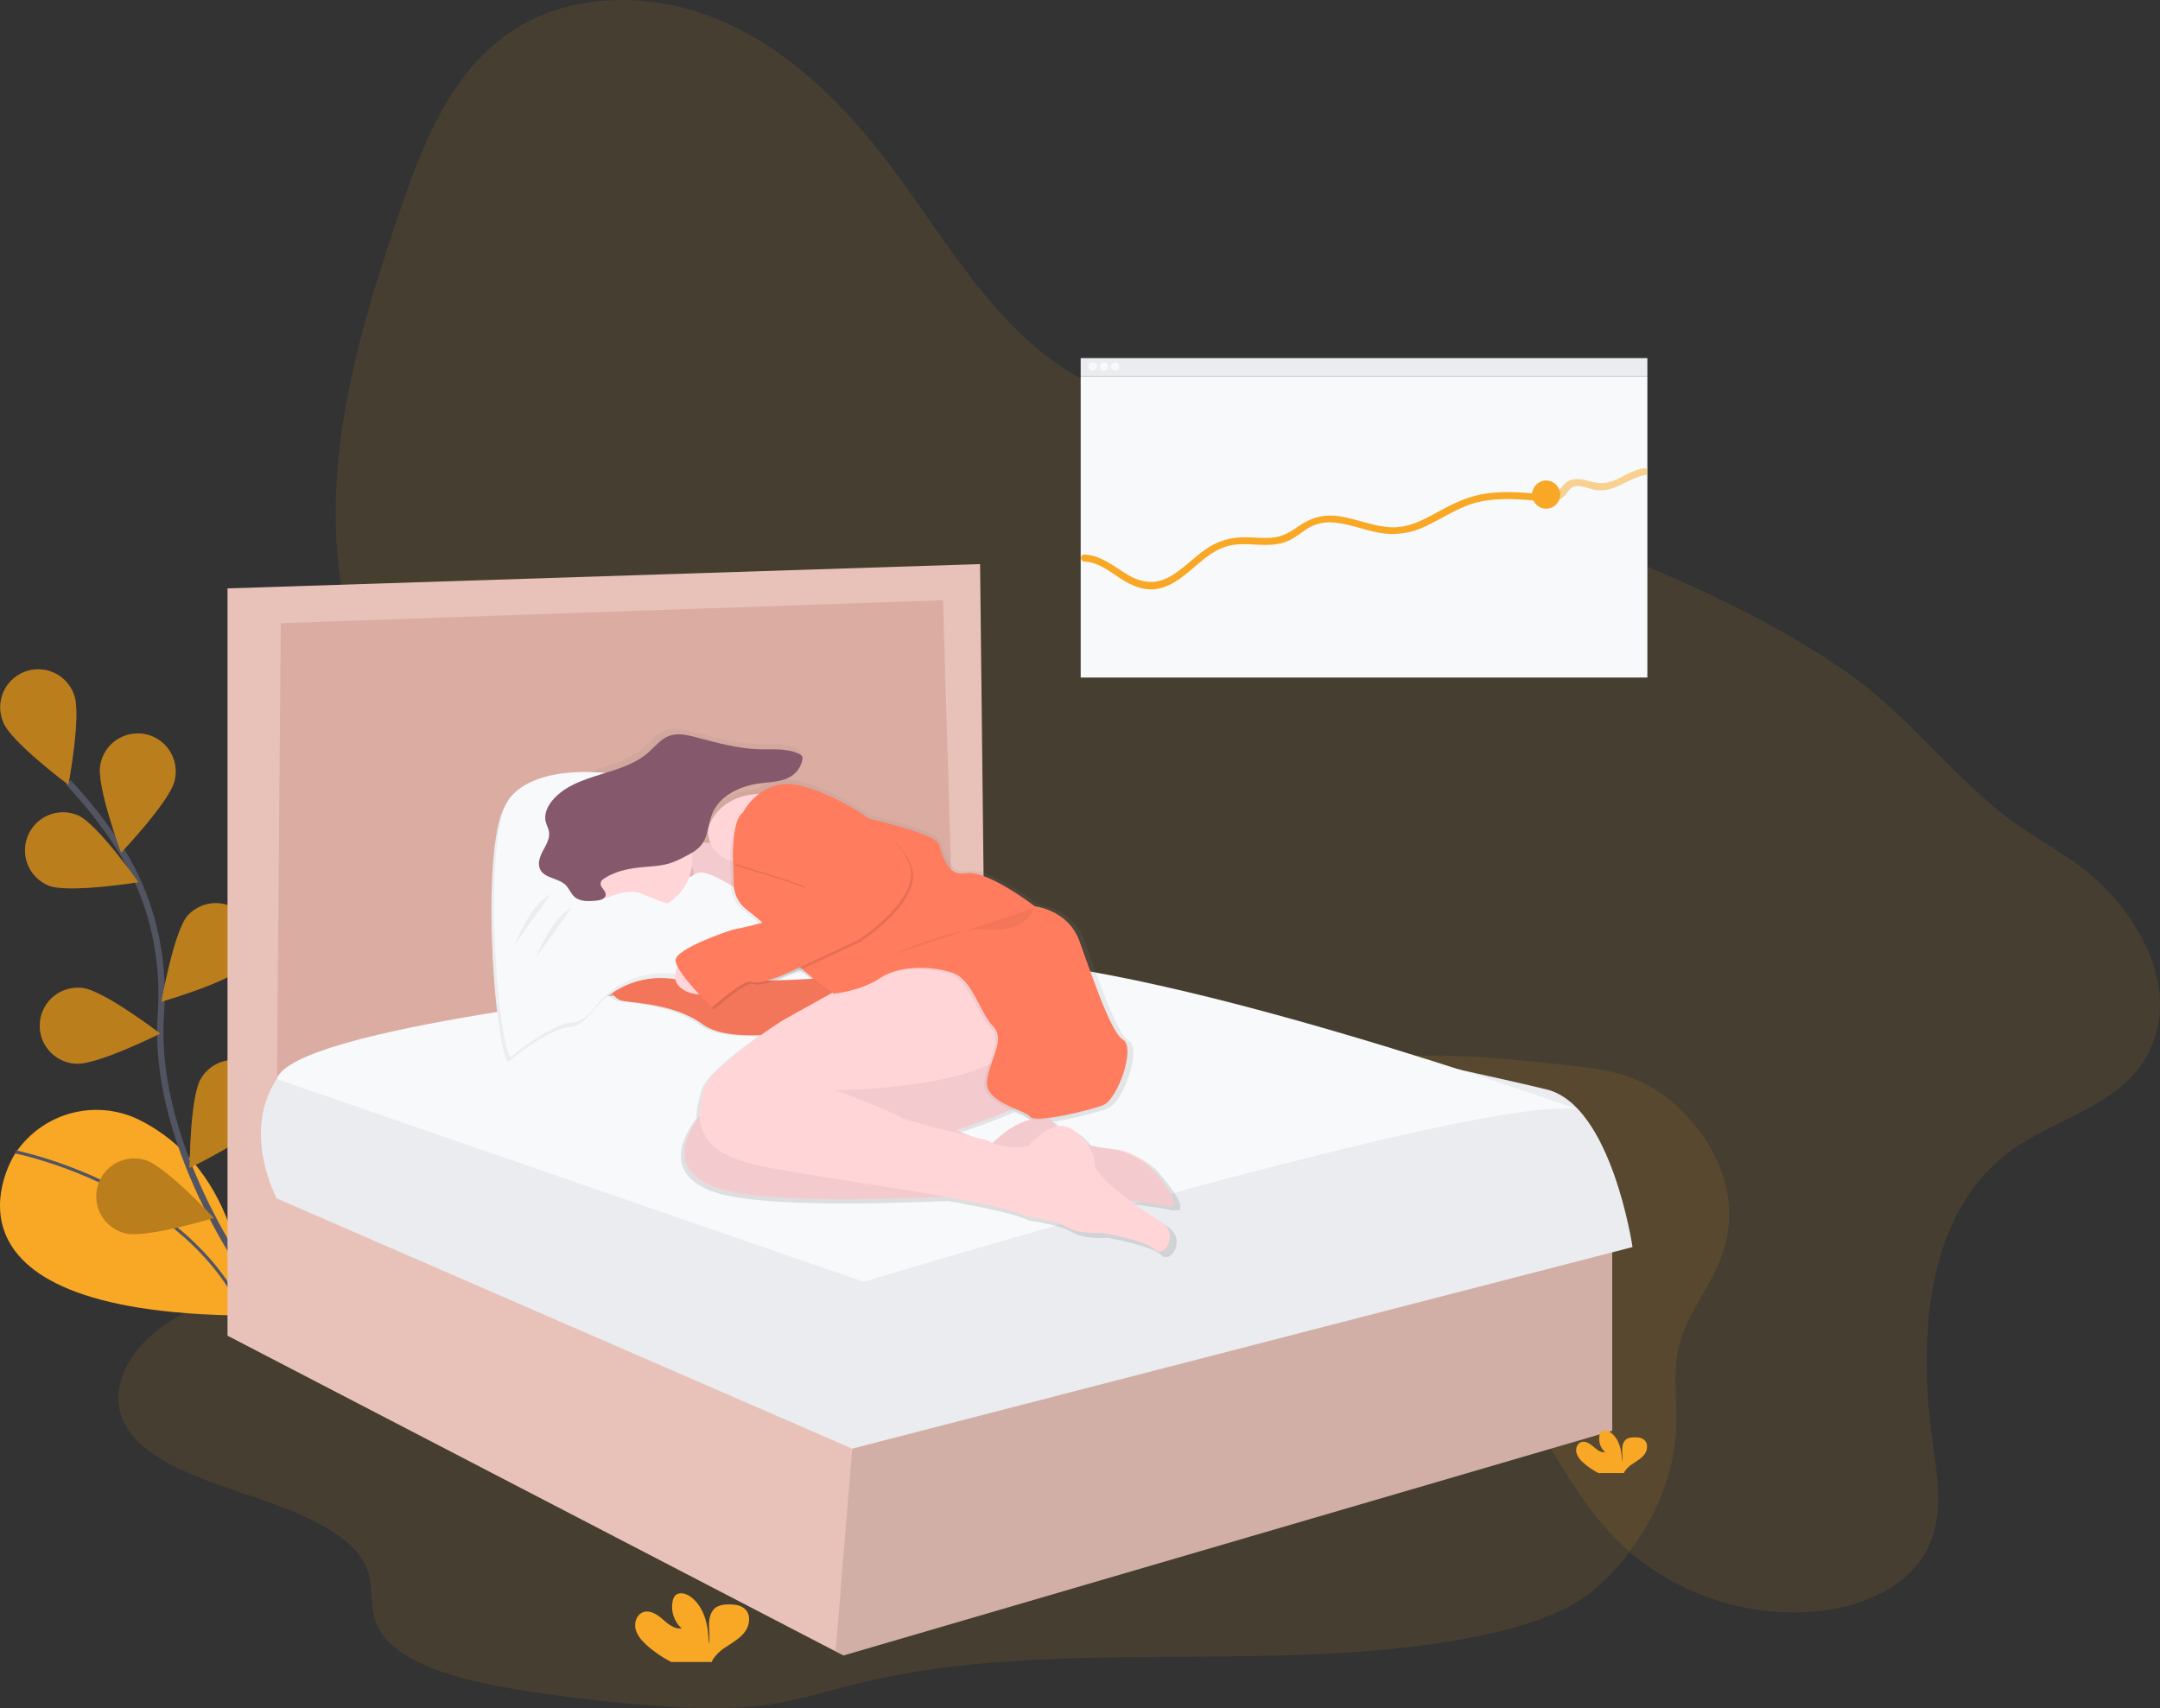 <svg width="684" height="541" viewBox="0 0 684 541" fill="none" xmlns="http://www.w3.org/2000/svg">
<rect x="0" y="0" width="684" height="541" fill="#333333" stroke="none"/>
<g clip-path="url(#clip0)">
<path opacity="0.1" d="M636.434 364.677C609.7 384.555 607.397 423.598 611.991 456.62C613.53 467.672 615.465 479.45 610.8 489.583C605.094 501.976 590.938 508.321 577.409 510.05C552.753 513.197 526.821 503.802 509.896 485.582C495.268 469.835 487.504 448.591 472.436 433.265C447.203 407.618 407.304 403.856 371.506 407.074C346.176 409.347 318 413.601 297.549 398.469C283.16 387.818 276.198 369.526 274.516 351.695C273.714 343.083 273.869 334.051 269.987 326.339C267.665 321.755 264.041 317.961 260.198 314.548C225.106 283.398 170.96 280.232 137.633 247.21C115.125 224.904 105.808 191.837 106.319 160.143C106.83 128.448 116.147 97.596 126.376 67.552C133.628 46.224 142.356 23.717 160.757 10.742C180.173 -2.978 207.113 -2.739 228.93 6.818C250.746 16.375 268.098 33.974 282.39 53.035C300.253 76.863 315.289 104.575 341.169 119.293C358.825 129.348 379.444 132.074 399.236 136.471C432.316 143.807 464.064 156.122 495.527 168.715C525.65 180.765 555.897 193.242 582.773 211.449C601.794 224.315 615.07 241.881 632.403 256.359C643.699 265.793 657.325 271.251 667.495 282.116C680.021 295.499 689.435 315.416 680.435 333.267C671.895 350.225 650.616 354.123 636.434 364.677Z" fill="#F9A826"/>
<path d="M521.671 113.407H342.217V119.202H521.671V113.407Z" fill="#EBECF0"/>
<path d="M521.671 119.202H342.217V214.57H521.671V119.202Z" fill="#F8F9FA"/>
<path opacity="0.5" d="M520.468 148.261C517.699 148.76 515.292 150.139 512.833 151.389C509.599 153.033 507.056 153.448 503.504 152.431C501.291 151.784 498.794 151.227 496.639 152.373C493.922 153.817 493.612 157.676 489.645 156.458C488.274 156.038 487.705 158.187 489.057 158.608C490.21 158.987 491.449 159.017 492.618 158.693C493.788 158.369 494.836 157.707 495.63 156.789C496.833 155.371 497.338 153.985 499.512 153.933C501.201 153.894 502.792 154.581 504.403 154.995C510.802 156.562 515.13 151.479 521.057 150.411C522.467 150.152 521.865 148.009 520.468 148.261Z" fill="#F9A826"/>
<path d="M489.516 156.666C483.396 156.018 477.223 155.429 471.077 156.225C465.513 156.95 460.725 159.152 455.84 161.839C450.956 164.526 446.194 167.207 440.559 166.98C434.923 166.753 429.812 164.39 424.384 163.529C419.163 162.726 415.054 163.892 410.797 166.935C408.293 168.722 405.861 170.017 402.736 170.276C399.98 170.502 397.211 170.185 394.448 170.153C389.773 170.008 385.184 171.438 381.418 174.212C377.827 176.802 374.728 180.04 370.943 182.338C366.097 185.284 361.51 184.715 356.793 181.82C352.53 179.23 348.615 175.844 343.388 175.617C341.958 175.553 341.958 177.787 343.388 177.845C348.331 178.058 352.129 181.659 356.185 184.061C359.789 186.191 363.794 187.369 367.928 186.152C376.268 183.692 380.919 174.614 389.524 172.749C395.153 171.532 401.054 173.584 406.624 171.791C409.07 171.007 411.011 169.44 413.094 168.01C415.322 166.371 418.003 165.466 420.767 165.42C426.267 165.42 431.475 167.796 436.832 168.741C441.741 169.615 446.8 168.912 451.286 166.734C456.986 164.112 462.071 160.356 468.288 158.964C475.256 157.384 482.522 158.161 489.555 158.886C490.959 159.042 490.946 156.815 489.516 156.666Z" fill="#F9A826"/>
<path d="M489.613 161.088C492.071 161.088 494.064 159.093 494.064 156.633C494.064 154.173 492.071 152.178 489.613 152.178C487.155 152.178 485.162 154.173 485.162 156.633C485.162 159.093 487.155 161.088 489.613 161.088Z" fill="#F9A826"/>
<path d="M346.027 117.415C346.764 117.415 347.36 116.818 347.36 116.081C347.36 115.345 346.764 114.747 346.027 114.747C345.291 114.747 344.695 115.345 344.695 116.081C344.695 116.818 345.291 117.415 346.027 117.415Z" fill="#F8F9FA"/>
<path d="M349.586 117.415C350.322 117.415 350.919 116.818 350.919 116.081C350.919 115.345 350.322 114.747 349.586 114.747C348.85 114.747 348.253 115.345 348.253 116.081C348.253 116.818 348.85 117.415 349.586 117.415Z" fill="#F8F9FA"/>
<path d="M353.151 117.415C353.887 117.415 354.484 116.818 354.484 116.081C354.484 115.345 353.887 114.747 353.151 114.747C352.415 114.747 351.818 115.345 351.818 116.081C351.818 116.818 352.415 117.415 353.151 117.415Z" fill="#F8F9FA"/>
<path d="M4.607 365.622C4.607 365.622 -27.465 415.763 77.671 416.625C77.671 416.625 79.217 372.997 44.849 355.023C38.166 351.512 30.429 350.576 23.103 352.393C15.777 354.209 9.371 358.651 5.098 364.878L4.607 365.622Z" fill="#F9A826"/>
<path d="M4.846 364.78C4.846 364.78 58.695 375.399 77.671 416.625" stroke="#535461" stroke-miterlimit="10"/>
<path d="M82.368 409.878C82.368 409.878 47.793 365.162 50.95 321.082C52.244 302.583 47.903 284.104 37.874 268.499C33.103 261.111 27.665 254.175 21.629 247.78" stroke="#535461" stroke-width="2" stroke-miterlimit="10"/>
<path d="M23.44 219.996C25.854 226.186 21.655 248.518 21.655 248.518C21.655 248.518 3.455 234.927 1.042 228.737C0.405 227.253 0.074 225.657 0.067 224.042C0.06 222.427 0.378 220.828 1.001 219.338C1.625 217.849 2.541 216.501 3.697 215.373C4.852 214.246 6.221 213.363 7.725 212.776C9.228 212.189 10.834 211.911 12.446 211.959C14.059 212.006 15.646 212.377 17.112 213.051C18.579 213.725 19.895 214.687 20.982 215.88C22.069 217.073 22.905 218.473 23.44 219.996Z" fill="#F9A826"/>
<path d="M55.337 247.048C54.004 253.562 38.347 270.021 38.347 270.021C38.347 270.021 30.441 248.719 31.773 242.179C32.057 240.598 32.653 239.09 33.528 237.743C34.402 236.397 35.537 235.239 36.865 234.338C38.194 233.437 39.689 232.811 41.263 232.498C42.837 232.184 44.458 232.189 46.029 232.512C47.602 232.834 49.093 233.469 50.416 234.377C51.74 235.286 52.868 236.45 53.735 237.802C54.601 239.153 55.189 240.665 55.463 242.247C55.737 243.83 55.692 245.451 55.33 247.016L55.337 247.048Z" fill="#F9A826"/>
<path d="M77.386 305.969C72.948 310.916 51.138 317.216 51.138 317.216C51.138 317.216 55.059 294.833 59.49 289.886C61.635 287.56 64.607 286.173 67.766 286.025C70.924 285.876 74.014 286.978 76.366 289.093C78.719 291.207 80.144 294.163 80.335 297.322C80.526 300.48 79.467 303.587 77.386 305.969Z" fill="#F9A826"/>
<path d="M84.037 354.317C80.498 359.944 60.06 369.857 60.06 369.857C60.06 369.857 60.144 347.136 63.683 341.51C64.507 340.137 65.597 338.943 66.888 337.997C68.18 337.052 69.647 336.373 71.203 336.002C72.76 335.631 74.375 335.574 75.954 335.836C77.533 336.097 79.043 336.671 80.398 337.524C81.752 338.377 82.923 339.492 83.841 340.803C84.759 342.115 85.407 343.597 85.746 345.162C86.085 346.727 86.108 348.344 85.815 349.918C85.521 351.493 84.917 352.992 84.037 354.33V354.317Z" fill="#F9A826"/>
<path d="M15.275 280.407C21.396 282.996 43.814 279.383 43.814 279.383C43.814 279.383 30.758 260.788 24.637 258.198C23.18 257.583 21.616 257.261 20.035 257.25C18.453 257.24 16.885 257.542 15.42 258.138C13.955 258.734 12.622 259.613 11.496 260.725C10.371 261.837 9.475 263.159 8.86 264.618C8.246 266.076 7.924 267.641 7.914 269.224C7.903 270.806 8.205 272.375 8.8 273.842C9.396 275.308 10.274 276.642 11.386 277.769C12.496 278.895 13.818 279.791 15.275 280.407Z" fill="#F9A826"/>
<path d="M23.79 336.848C30.402 337.495 50.711 327.323 50.711 327.323C50.711 327.323 32.679 313.519 26.067 312.884C24.473 312.69 22.855 312.817 21.311 313.258C19.767 313.7 18.326 314.446 17.075 315.453C15.823 316.461 14.786 317.709 14.024 319.124C13.262 320.539 12.791 322.093 12.639 323.693C12.487 325.293 12.657 326.907 13.138 328.441C13.62 329.974 14.403 331.396 15.442 332.621C16.482 333.847 17.756 334.852 19.189 335.577C20.623 336.301 22.187 336.731 23.79 336.841V336.848Z" fill="#F9A826"/>
<path d="M39.57 390.563C45.981 392.305 67.713 385.727 67.713 385.727C67.713 385.727 52.27 369.067 45.858 367.331C44.324 366.884 42.715 366.747 41.127 366.929C39.538 367.111 38.002 367.607 36.608 368.39C35.214 369.173 33.989 370.227 33.007 371.489C32.024 372.751 31.302 374.196 30.884 375.74C30.466 377.284 30.36 378.897 30.572 380.482C30.784 382.068 31.309 383.596 32.118 384.976C32.927 386.356 34.002 387.561 35.282 388.521C36.561 389.48 38.019 390.174 39.57 390.563Z" fill="#F9A826"/>
<path opacity="0.25" d="M23.44 219.996C25.854 226.186 21.655 248.518 21.655 248.518C21.655 248.518 3.455 234.927 1.042 228.737C0.405 227.253 0.074 225.657 0.067 224.042C0.06 222.427 0.378 220.828 1.001 219.338C1.625 217.849 2.541 216.501 3.697 215.373C4.852 214.246 6.221 213.363 7.725 212.776C9.228 212.189 10.834 211.911 12.446 211.959C14.059 212.006 15.646 212.377 17.112 213.051C18.579 213.725 19.895 214.687 20.982 215.88C22.069 217.073 22.905 218.473 23.44 219.996Z" fill="black"/>
<path opacity="0.25" d="M55.337 247.048C54.004 253.562 38.347 270.021 38.347 270.021C38.347 270.021 30.441 248.719 31.773 242.179C32.057 240.598 32.653 239.09 33.528 237.743C34.402 236.397 35.537 235.239 36.865 234.338C38.194 233.437 39.689 232.811 41.263 232.498C42.837 232.184 44.458 232.189 46.029 232.512C47.602 232.834 49.093 233.469 50.416 234.377C51.74 235.286 52.868 236.45 53.735 237.802C54.601 239.153 55.189 240.665 55.463 242.247C55.737 243.83 55.692 245.451 55.33 247.016L55.337 247.048Z" fill="black"/>
<path opacity="0.25" d="M77.386 305.969C72.948 310.916 51.138 317.216 51.138 317.216C51.138 317.216 55.059 294.833 59.49 289.886C61.635 287.56 64.607 286.173 67.766 286.025C70.924 285.876 74.014 286.978 76.366 289.093C78.719 291.207 80.144 294.163 80.335 297.322C80.526 300.48 79.467 303.587 77.386 305.969Z" fill="black"/>
<path opacity="0.25" d="M84.037 354.317C80.498 359.944 60.06 369.857 60.06 369.857C60.06 369.857 60.144 347.136 63.683 341.51C64.507 340.137 65.597 338.943 66.888 337.997C68.18 337.052 69.647 336.373 71.203 336.002C72.76 335.631 74.375 335.574 75.954 335.836C77.533 336.097 79.043 336.671 80.398 337.524C81.752 338.377 82.923 339.492 83.841 340.803C84.759 342.115 85.407 343.597 85.746 345.162C86.085 346.727 86.108 348.344 85.815 349.918C85.521 351.493 84.917 352.992 84.037 354.33V354.317Z" fill="black"/>
<path opacity="0.25" d="M15.275 280.407C21.396 282.996 43.814 279.383 43.814 279.383C43.814 279.383 30.758 260.788 24.637 258.198C23.18 257.583 21.616 257.261 20.035 257.25C18.453 257.24 16.885 257.542 15.42 258.138C13.955 258.734 12.622 259.613 11.496 260.725C10.371 261.837 9.475 263.159 8.86 264.618C8.246 266.076 7.924 267.641 7.914 269.224C7.903 270.806 8.205 272.375 8.8 273.842C9.396 275.308 10.274 276.642 11.386 277.769C12.496 278.895 13.818 279.791 15.275 280.407Z" fill="black"/>
<path opacity="0.25" d="M23.79 336.848C30.402 337.495 50.711 327.323 50.711 327.323C50.711 327.323 32.679 313.519 26.067 312.884C24.473 312.69 22.855 312.817 21.311 313.258C19.767 313.7 18.326 314.446 17.075 315.453C15.823 316.461 14.786 317.709 14.024 319.124C13.262 320.539 12.791 322.093 12.639 323.693C12.487 325.293 12.657 326.907 13.138 328.441C13.62 329.974 14.403 331.396 15.442 332.621C16.482 333.847 17.756 334.852 19.189 335.577C20.623 336.301 22.187 336.731 23.79 336.841V336.848Z" fill="black"/>
<path opacity="0.25" d="M39.57 390.563C45.981 392.305 67.713 385.727 67.713 385.727C67.713 385.727 52.27 369.067 45.858 367.331C44.324 366.884 42.715 366.747 41.127 366.929C39.538 367.111 38.002 367.607 36.608 368.39C35.214 369.173 33.989 370.227 33.007 371.489C32.024 372.751 31.302 374.196 30.884 375.74C30.466 377.284 30.36 378.897 30.572 380.482C30.784 382.068 31.309 383.596 32.118 384.976C32.927 386.356 34.002 387.561 35.282 388.521C36.561 389.48 38.019 390.174 39.57 390.563Z" fill="black"/>
<path opacity="0.1" d="M299.878 324.028C287.585 323.756 274.38 324.371 264.611 329.207C246.495 338.156 248.934 356.305 237.12 368.898C227.144 379.53 208.077 385.053 189.586 388.575C159.463 394.319 127.87 396.468 97.954 402.639C80.317 406.278 62.809 411.568 50.724 420.619C38.638 429.671 33.216 443.171 41.388 453.881C48.944 463.781 65.591 469.077 80.75 474.205C95.909 479.333 111.967 486.061 116.186 496.751C118.534 502.701 116.787 509.118 119.531 514.99C124.939 526.58 145.197 532.052 163.396 535.011C177.934 537.374 192.711 539.116 207.605 540.191C219.503 541.065 231.673 541.524 243.351 539.822C253.463 538.345 262.825 535.289 272.523 532.939C334.142 517.924 405.013 530.912 467.861 518.196C479.3 515.897 490.551 512.66 499.221 507.363C505.691 503.426 510.478 498.506 514.509 493.403C524.77 480.454 530.393 465.931 530.826 451.369C531.085 442.64 529.532 433.822 531.919 425.223C534.423 416.275 541.107 408.045 544.665 399.246C551.135 383.253 546.606 365.577 532.521 351.74C527.494 346.64 521.33 342.806 514.535 340.551C508.841 338.726 502.475 338.026 496.206 337.314C478.737 335.417 461.042 333.513 443.418 334.582C430.88 335.346 418.606 337.605 406.029 338.013C388.379 338.59 374.553 334.517 358.553 330.69C340.146 326.326 319.436 324.455 299.878 324.028Z" fill="#F9A826"/>
<path d="M77.729 191.662V364.845L307.978 320.084L303.579 187.259L77.729 191.662Z" fill="#DBACA2"/>
<path d="M510.543 395.853V453.091L267.095 524.276L264.611 522.987L72.048 423.002V186.34L310.359 178.635L311.828 309.99L302.291 312.93L298.623 190.069L88.909 197.347L87.447 375.302L270.026 455.292L270.168 455.26L510.543 395.853Z" fill="#E8C2B8"/>
<path opacity="0.1" d="M510.543 395.853V453.091L267.095 524.276L264.611 522.987L270.168 455.26L510.543 395.853Z" fill="black"/>
<path d="M217.051 312.742C217.051 312.742 99.183 324.513 87.738 341.562C76.293 358.61 87.641 379.524 87.641 379.524L269.858 458.776L516.968 394.934C516.968 394.934 510.368 350.167 489.84 345.032C469.311 339.897 305.772 304.674 305.772 304.674C305.772 304.674 239.779 300.634 217.051 312.742Z" fill="#EBECF0"/>
<path d="M87.628 341.723L273.513 405.935C273.513 405.935 471.782 345.77 499.868 351.436C499.868 351.436 361.173 301.754 305.772 303.917C261.622 305.639 215.395 312.891 215.395 312.891C215.395 312.891 92.765 325.219 87.628 341.723Z" fill="#F8F9FA"/>
<path d="M373.628 383.033L373.673 382.968V382.929L373.706 382.865V382.819V382.755V382.709V382.638V382.593V382.508V382.47C373.706 382.431 373.706 382.392 373.706 382.353C373.706 382.308 373.706 382.262 373.706 382.217C373.706 382.172 373.706 382.217 373.706 382.172C373.706 382.126 373.706 382.107 373.706 382.075V382.016V381.919V381.855V381.757V381.693V381.589V381.524V381.414V381.356L373.654 381.194L373.589 381.013V380.955L373.537 380.825V380.754L373.486 380.631L373.453 380.553L373.402 380.43L373.363 380.346L373.304 380.223L373.266 380.145L373.194 380.009L373.156 379.938L373.059 379.75L372.942 379.53L372.903 379.459L372.819 379.303L372.774 379.219L372.69 379.077L372.638 378.986L372.554 378.844L372.412 378.63L372.321 378.488L372.263 378.397L372.166 378.242L372.114 378.157L371.985 377.95V377.911L371.823 377.665L371.771 377.594L371.655 377.419L371.59 377.329L371.48 377.173L371.415 377.076L371.305 376.921L371.234 376.817L371.118 376.688L371.046 376.59L370.924 376.422L370.859 376.338L370.697 376.118V376.085L370.509 375.826L370.445 375.736L370.322 375.567L370.238 375.457L370.121 375.302L370.037 375.192L369.921 375.037L369.837 374.933L369.714 374.771L369.63 374.667L369.5 374.499L369.423 374.402L369.267 374.208L369.215 374.143C368.633 373.405 368.031 372.667 367.43 371.954C365.733 369.936 363.655 368.272 361.314 367.057C358.974 365.843 356.418 365.102 353.791 364.877C353.254 364.832 352.691 364.774 352.122 364.703H351.883L351.462 364.644H351.262L350.615 364.554L350 364.457L349.787 364.418L349.353 364.34L349.094 364.288L348.7 364.211L348.421 364.152L348.046 364.068L347.761 364.003L347.386 363.913L347.095 363.841L346.726 363.744L346.435 363.667L346.066 363.563C344.125 360.675 341.175 358.105 338.303 357.606C337.511 357.483 336.703 357.525 335.928 357.729L335.792 357.58L335.598 357.36L335.339 357.03L335.171 356.81L334.899 356.428L334.763 356.24C334.63 356.046 334.503 355.847 334.382 355.644C334 355.474 333.601 355.346 333.191 355.262C338.916 354.394 344.562 353.063 350.071 351.28C350.338 351.179 350.592 351.047 350.828 350.885L350.945 350.846C355.739 349.098 361.626 332.069 357.486 329.687C353.345 327.304 347.024 307.672 343.317 297.617C339.609 287.561 328.928 286.493 328.928 286.493C328.928 286.493 313.452 274.495 306.477 275.803C299.503 277.111 298.409 266.641 297.756 266.207C297.68 266.144 297.616 266.067 297.568 265.981C295.886 263.345 282.513 259.829 275.299 258.094C268.247 252.979 259.836 249.01 253.036 247.372C250.765 246.757 248.382 246.676 246.074 247.137C243.766 247.597 241.596 248.586 239.734 250.027C225.449 250.752 223.171 261.552 223.171 261.552C223.122 263.026 223.378 264.494 223.922 265.864C223.15 265.874 222.378 265.833 221.612 265.741C223.268 263.002 223.32 259.48 224.556 256.469C226.995 250.512 233.724 247.437 240.084 246.634C243.791 246.168 247.847 246.168 250.772 243.843C252.277 242.639 253.305 240.938 253.67 239.045C253.789 238.636 253.752 238.198 253.567 237.815C253.386 237.566 253.142 237.37 252.862 237.245C249.031 235.199 244.418 235.73 240.071 235.633C233.006 235.478 226.122 233.542 219.289 231.748C216.397 230.99 213.272 230.259 210.477 231.334C207.838 232.344 206.039 234.752 203.924 236.624C195.254 244.277 180.858 243.17 173.146 251.794C171.361 253.795 170.021 256.508 170.675 259.111C170.94 260.173 171.529 261.15 171.717 262.232C172.092 264.368 170.875 266.414 169.847 268.324C168.818 270.235 167.906 272.553 168.876 274.495C170.345 277.46 174.829 277.24 177.158 279.591C178.238 280.685 178.762 282.252 179.888 283.294C181.693 284.958 184.469 284.829 186.914 284.589C187.878 284.499 189.321 284.233 189.852 283.385C191.743 285.166 194.022 286.482 196.509 287.232C198.996 287.981 201.622 288.142 204.182 287.703C206.741 287.264 209.164 286.236 211.259 284.7C213.354 283.164 215.064 281.162 216.255 278.853C221.525 278.496 226.763 279.914 231.136 282.88C231.795 284.823 233.004 286.533 234.617 287.801C236.143 288.999 237.961 290.468 239.792 292.042C235.154 293.266 231.032 294.049 231.032 294.049C231.032 294.049 212.723 299.941 212.723 303.865C212.788 304.576 213.008 305.263 213.37 305.879C212.906 306.854 212.644 307.914 212.6 308.993C207.547 308.138 203.503 306.85 201.413 304.953C201.413 304.953 200.818 304.791 199.899 304.61C198.67 303.036 195.06 298.666 192.912 298.84C191.482 298.957 190.971 302.285 190.79 305.264C190.602 305.426 190.436 305.614 190.298 305.82C188.118 309.09 192.045 315.636 194.659 316.73C197.273 317.825 211.661 317.378 221.47 324.584C225.818 327.777 233.29 328.392 240.232 328.094C233.251 333.028 223.475 340.61 222.117 345.31C221.386 347.803 220.525 350.898 220.577 354.077C216.307 359.73 209.843 371.663 225.824 377.387C238.997 382.094 274.71 381.492 300.156 380.339C311.996 382.431 321.772 384.535 325.874 386.549C325.874 386.549 335.682 387.844 339.609 390.259C343.537 392.674 350.725 392.007 350.725 392.007C350.725 392.007 364.674 394.409 367.727 397.459C370.781 400.509 376.009 392.221 369.474 388.297C366.925 386.769 363.127 384.25 359.446 381.492C364.175 382.049 368.349 382.657 371.001 383.279L371.266 383.337H371.351H371.519H371.616H371.758H371.849H371.985H372.632H372.8H372.852H372.955H373.013H373.097H373.149H373.227H373.279L373.35 383.305H373.395L373.46 383.26H373.492L373.576 383.188L373.628 383.033ZM313.413 362.119C313.413 362.119 311.576 361.698 308.832 361.051L303.385 358.849C303.385 358.849 312.682 355.923 321.293 352.2C323.758 353.281 325.926 354.142 326.469 354.926C326.703 355.185 327.022 355.353 327.368 355.398C324.134 356.201 319.98 358.267 315.108 363.032C314.517 362.779 313.95 362.473 313.413 362.119ZM247.589 309.543L252.965 307.044C254.136 308.041 255.391 308.987 256.621 309.906C253.67 310.081 249.704 310.275 245.221 310.398C246.592 309.938 247.589 309.543 247.589 309.543Z" fill="url(#paint0_linear)"/>
<path d="M201.775 305.374C201.775 305.374 197.078 298.989 194.523 299.184C191.967 299.378 192.388 310.074 192.388 310.074L201.775 305.374Z" fill="#FFD5D8"/>
<path d="M262.165 309.647C262.165 309.647 212.231 313.707 202.843 305.16C202.843 305.16 194.096 302.81 191.961 306.015C189.826 309.22 193.669 315.623 196.231 316.692C198.793 317.76 212.878 317.339 222.479 324.377C232.08 331.415 257.261 325.672 257.261 325.672L267.716 321.612L262.165 309.647Z" fill="#FF7C5E"/>
<path opacity="0.05" d="M262.165 309.647C262.165 309.647 212.231 313.707 202.843 305.16C202.843 305.16 194.096 302.81 191.961 306.015C189.826 309.22 193.669 315.623 196.231 316.692C198.793 317.76 212.878 317.339 222.479 324.377C232.08 331.415 257.261 325.672 257.261 325.672L267.716 321.612L262.165 309.647Z" fill="black"/>
<path d="M333.651 333.565C333.651 333.565 322.982 325.879 301.004 335.508C279.026 345.136 224.187 350.244 224.187 350.244C224.187 350.244 205.839 368.607 226.775 376.085C247.711 383.564 326.637 377.38 326.637 377.38C326.637 377.38 358.857 379.517 368.885 381.868C374.954 383.292 370.179 376.416 365.424 370.77C363.764 368.792 361.729 367.161 359.438 365.972C357.146 364.783 354.642 364.059 352.07 363.841C345.769 363.304 337.028 361.323 333.03 354.744C333.03 354.744 325.35 350.898 313.827 362.43L302.712 357.911C302.712 357.911 333.224 348.302 334.291 341.892C335.359 335.482 333.651 333.565 333.651 333.565Z" fill="#FFD5D8"/>
<path opacity="0.05" d="M333.651 333.565C333.651 333.565 322.982 325.879 301.004 335.508C279.026 345.136 224.187 350.244 224.187 350.244C224.187 350.244 205.839 368.607 226.775 376.085C247.712 383.564 326.637 377.38 326.637 377.38C326.637 377.38 358.857 379.517 368.886 381.867C374.204 383.111 371.182 377.983 367.178 372.919C365.18 370.376 362.7 368.253 359.88 366.673C357.059 365.093 353.955 364.086 350.744 363.712C344.598 363.013 336.756 360.87 333.036 354.744C333.036 354.744 325.356 350.898 313.834 362.43L302.712 357.911C302.712 357.911 333.224 348.302 334.291 341.892C335.359 335.482 333.651 333.565 333.651 333.565Z" fill="black"/>
<path d="M333.864 303.243C333.864 303.243 320.42 281.876 288.627 300.466L247.867 323.128C247.867 323.128 225.222 337.437 223.113 344.695C221.004 351.954 217.775 364.34 239.974 369.041C262.172 373.742 313.808 379.718 324.69 385.06C324.69 385.06 334.291 386.355 338.134 388.692C341.977 391.029 349.017 390.401 349.017 390.401C349.017 390.401 362.674 392.752 365.663 395.743C368.653 398.734 373.77 390.615 367.372 386.775C360.973 382.936 346.461 372.68 346.668 368.646C346.875 364.612 341.757 357.483 336.827 356.616C331.897 355.748 325.518 363.019 325.518 363.019C325.518 363.019 317.411 364.314 312.501 361.077C312.501 361.077 287.32 355.308 284.758 353.605C282.196 351.902 264.701 345.278 264.701 345.278C264.701 345.278 306.108 344.851 318.259 333.746C318.259 333.746 322.956 330.328 326.793 331.396C326.825 331.428 345.814 324.17 333.864 303.243Z" fill="#FFD5D8"/>
<path d="M212.871 263.093C212.871 263.093 225.035 271.633 234.422 263.093C243.81 254.552 238.485 289.361 238.485 289.361C238.485 289.361 225.468 272.06 206.052 283.385L212.871 263.093Z" fill="#FFD5D8"/>
<path opacity="0.05" d="M212.871 263.093C212.871 263.093 225.035 271.633 234.422 263.093C243.81 254.552 238.485 289.361 238.485 289.361C238.485 289.361 225.468 272.06 206.052 283.385L212.871 263.093Z" fill="black"/>
<path d="M160.808 336.343C160.808 336.343 173.612 325.452 180.865 325.238C183.026 325.174 185.523 322.972 187.982 319.916C191.087 316.055 195.184 313.111 199.832 311.401C204.481 309.69 209.507 309.276 214.372 310.204C218.5 310.968 223.579 310.948 229.745 309.42C252.15 303.865 241.054 289.996 241.054 289.996L234.015 284.02C234.015 284.02 224.414 277.402 220.784 277.83C217.154 278.257 207.767 287.866 206.699 286.797C205.632 285.729 192.614 276.12 190.479 273.556C188.344 270.992 171.264 262.665 175.534 260.315C179.804 257.965 201.348 249.211 197.078 247.501C192.808 245.792 169.763 243.228 160.802 253.905C151.841 264.582 156.318 330.146 160.808 336.343Z" fill="#F8F9FA"/>
<path opacity="0.05" d="M160.808 336.343C160.808 336.343 173.612 325.452 180.865 325.238C183.026 325.174 185.523 322.972 187.982 319.916C191.087 316.055 195.184 313.111 199.832 311.401C204.481 309.69 209.507 309.276 214.372 310.204C218.5 310.968 223.579 310.948 229.745 309.42C252.15 303.865 241.054 289.996 241.054 289.996L234.015 284.02C234.015 284.02 224.414 277.402 220.784 277.83C217.154 278.257 207.767 287.866 206.699 286.797C205.632 285.729 192.614 276.12 190.479 273.556C188.344 270.992 171.264 262.665 175.534 260.315C179.804 257.965 201.348 249.211 197.078 247.501C192.808 245.792 169.763 243.228 160.802 253.905C151.841 264.582 156.318 330.146 160.808 336.343Z" fill="black"/>
<path d="M161.662 334.847C161.662 334.847 174.466 323.956 181.719 323.743C183.88 323.678 186.377 321.477 188.836 318.42C191.938 314.563 196.029 311.622 200.671 309.91C205.313 308.199 210.333 307.781 215.194 308.702C219.322 309.466 224.401 309.446 230.566 307.918C252.972 302.363 241.876 288.494 241.876 288.494L234.837 282.517C234.837 282.517 225.235 275.9 221.606 276.327C217.976 276.755 208.588 286.363 207.521 285.295C206.453 284.227 193.436 274.618 191.301 272.054C189.166 269.49 172.118 261.17 176.375 258.845C180.632 256.521 202.196 247.741 197.926 246.032C193.656 244.322 170.61 241.758 161.649 252.435C152.689 263.112 157.179 328.651 161.662 334.847Z" fill="#F8F9FA"/>
<path d="M224.181 262.665C224.181 262.665 227.597 246.433 252.564 252.843C277.531 259.253 289.908 273.129 289.908 273.129L267.263 283.592L239.521 274.197C239.521 274.197 223.974 274.385 224.181 262.665Z" fill="#FFD5D8"/>
<path opacity="0.05" d="M269.851 258.606C269.851 258.606 293.861 263.786 296.125 267.353C296.174 267.438 296.237 267.512 296.313 267.573C296.96 268.001 298.021 278.25 304.847 276.968C311.673 275.686 326.844 287.432 326.844 287.432C326.844 287.432 337.3 288.5 340.929 298.322C344.559 308.145 350.744 327.369 354.801 329.713C358.857 332.056 353.093 348.716 348.402 350.432C343.711 352.148 326.851 356.201 325.356 354.064C323.862 351.928 310.844 349.577 311.698 342.746C312.552 335.915 317.67 329.505 313.639 325.446C309.609 321.386 307.027 310.709 301.049 308.572C295.071 306.435 284.402 305.794 278.003 310.068C271.605 314.341 263.873 314.529 263.873 314.529C263.873 314.529 250.642 306.843 248.507 301.502C247.071 297.902 239.915 291.88 235.399 288.338C234.216 287.408 233.249 286.232 232.566 284.89C231.884 283.548 231.501 282.073 231.446 280.568C231.259 275.298 231.09 267.528 231.647 266.272C232.501 264.329 244.237 252.817 244.237 252.817L269.851 258.606Z" fill="black"/>
<path d="M270.705 258.198C270.705 258.198 294.715 263.378 296.979 266.945C297.028 267.03 297.091 267.105 297.167 267.165C297.814 267.593 298.875 277.842 305.701 276.56C312.527 275.278 327.698 287.024 327.698 287.024C327.698 287.024 338.154 288.092 341.783 297.915C345.413 307.737 351.598 326.961 355.655 329.305C359.711 331.649 353.947 348.308 349.256 350.024C344.565 351.74 327.705 355.793 326.21 353.657C324.716 351.52 311.698 349.169 312.552 342.339C313.406 335.508 318.524 329.097 314.493 325.038C310.463 320.978 307.881 310.301 301.903 308.164C295.925 306.028 285.256 305.387 278.857 309.66C272.459 313.933 264.028 314.678 264.028 314.678C264.028 314.678 251.548 306.455 249.413 301.12C247.977 297.52 240.821 291.498 236.305 287.956C235.122 287.026 234.155 285.85 233.472 284.508C232.789 283.166 232.407 281.691 232.352 280.186C232.164 274.916 231.996 267.146 232.553 265.89C233.407 263.947 245.143 252.435 245.143 252.435L270.705 258.198Z" fill="#FF7C5E"/>
<path d="M215.433 304.519C215.22 304.733 211.59 310.074 215.86 313.059C217.042 313.926 218.407 314.51 219.849 314.764C221.292 315.019 222.774 314.939 224.181 314.529L215.433 304.519Z" fill="#FFD5D8"/>
<path opacity="0.1" d="M235.898 257.965C235.898 257.965 241.662 246.433 254.013 249.424C266.364 252.416 284.312 263.306 288.582 274.197C292.852 285.088 272.407 298.342 272.407 298.342L248.08 309.66C248.08 309.66 240.614 312.651 238.479 311.602C236.344 310.553 226.102 319.709 226.102 319.709C226.102 319.709 214.579 308.605 214.579 304.758C214.579 300.912 232.507 295.104 232.507 295.104C232.507 295.104 253.858 291.045 253.631 286.991C253.631 286.991 257.261 282.718 255.339 281.436C253.418 280.154 232.824 274.068 232.824 274.068C232.824 274.068 232.08 260.529 235.898 257.965Z" fill="black"/>
<path d="M235.251 257.324C235.251 257.324 241.015 245.792 253.366 248.783C265.717 251.775 283.665 262.665 287.935 273.556C292.205 284.447 271.766 297.694 271.766 297.694L247.44 309.012C247.44 309.012 239.974 312.004 237.839 310.955C235.703 309.906 225.462 319.061 225.462 319.061C225.462 319.061 213.939 307.957 213.939 304.111C213.939 300.265 231.867 294.457 231.867 294.457C231.867 294.457 253.217 290.397 252.991 286.344C252.991 286.344 256.62 282.071 254.699 280.789C252.777 279.507 232.184 273.42 232.184 273.42C232.184 273.42 231.44 259.888 235.251 257.324Z" fill="#FF7C5E"/>
<path opacity="0.1" d="M207.967 281.242C211.428 279.132 215.325 277.841 219.361 277.467C220.532 275.207 217.458 272.747 217.458 270.027C217.458 267.748 216.591 266.881 215.75 264.899C212.697 263.792 214.793 260.95 214.793 260.95L207.967 281.242Z" fill="black"/>
<path d="M202.843 288.507C211.919 288.507 219.277 281.143 219.277 272.06C219.277 262.977 211.919 255.614 202.843 255.614C193.767 255.614 186.41 262.977 186.41 272.06C186.41 281.143 193.767 288.507 202.843 288.507Z" fill="#FFD5D8"/>
<path d="M190.524 278.807C194.193 275.971 198.968 275.019 203.587 274.605C206.473 274.346 209.41 274.255 212.179 273.375C213.772 272.819 215.317 272.135 216.799 271.329C218.778 270.319 220.823 269.257 222.175 267.489C224.284 264.731 224.219 260.911 225.539 257.693C227.927 251.865 234.513 248.848 240.763 248.065C244.392 247.605 248.359 247.605 251.231 245.332C252.705 244.155 253.712 242.491 254.071 240.638C254.186 240.237 254.15 239.809 253.968 239.434C253.79 239.191 253.551 238.999 253.276 238.877C249.523 236.876 245.007 237.394 240.756 237.297C233.84 237.148 227.099 235.244 220.409 233.49C217.575 232.745 214.515 232.033 211.784 233.082C209.196 234.072 207.443 236.429 205.366 238.262C196.878 245.76 182.786 244.672 175.236 253.115C173.489 255.057 172.176 257.732 172.816 260.276C173.082 261.319 173.651 262.27 173.839 263.332C174.207 265.424 173.017 267.431 172.008 269.296C170.998 271.16 170.119 273.44 171.057 275.337C172.499 278.237 176.88 278.024 179.163 280.322C180.224 281.391 180.729 282.912 181.835 283.948C183.608 285.58 186.319 285.45 188.713 285.243C190.007 285.12 192.122 284.693 191.754 282.958C191.443 281.404 189.392 280.737 190.524 278.807Z" fill="#85596B"/>
<path d="M184.786 288.63C184.786 288.63 195.991 280.212 203.031 282.971C210.07 285.729 211.991 287.244 216.475 285.561C220.959 283.877 222.874 288.979 222.874 288.979L194.95 297.047L184.786 288.63Z" fill="#F8F9FA"/>
<path opacity="0.05" d="M169.666 303.347C169.666 303.347 174.79 290.106 180.975 287.542L169.666 303.347Z" fill="black"/>
<path opacity="0.05" d="M163.047 299.074C163.047 299.074 168.171 285.832 174.356 283.268L163.047 299.074Z" fill="black"/>
<path opacity="0.05" d="M282.972 302.279C282.972 302.279 301.088 293.525 313.271 294.379C325.453 295.234 327.569 287.548 327.569 287.548" fill="black"/>
<path d="M204.603 520.844C203.095 519.439 201.678 517.781 201.239 515.767C200.799 513.754 201.659 511.332 203.587 510.588C205.742 509.759 208.051 511.235 209.798 512.77C211.545 514.304 213.551 516.007 215.835 515.683C214.658 514.616 213.778 513.261 213.281 511.752C212.783 510.243 212.684 508.63 212.994 507.072C213.095 506.428 213.367 505.824 213.784 505.324C214.981 504.029 217.154 504.592 218.584 505.602C223.113 508.839 224.407 515.01 224.439 520.591C224.899 518.578 224.511 516.48 224.524 514.414C224.536 512.349 225.099 510.063 226.84 508.949C227.924 508.366 229.142 508.081 230.372 508.121C232.423 508.043 234.707 508.25 236.105 509.752C237.845 511.617 237.399 514.744 235.878 516.797C234.358 518.85 232.061 520.138 229.945 521.556C228.247 522.569 226.798 523.952 225.708 525.603C225.578 525.833 225.472 526.076 225.391 526.328H212.548C209.664 524.867 206.992 523.022 204.603 520.844Z" fill="#F9A826"/>
<path d="M501.265 463.12C500.265 462.304 499.536 461.202 499.176 459.961C498.904 458.705 499.441 457.202 500.638 456.723C501.977 456.212 503.413 457.138 504.52 458.083C505.626 459.028 506.849 460.097 508.272 459.896C507.54 459.232 506.993 458.39 506.684 457.452C506.374 456.513 506.313 455.51 506.506 454.541C506.568 454.141 506.738 453.765 506.998 453.453C507.742 452.657 509.094 453 509.987 453.628C512.821 455.623 513.61 459.456 513.629 462.946C513.914 461.696 513.674 460.388 513.681 459.106C513.687 457.824 514.037 456.4 515.124 455.713C515.798 455.349 516.557 455.171 517.323 455.195C518.617 455.15 520.015 455.279 520.888 456.212C521.969 457.371 521.691 459.313 520.746 460.589C519.801 461.864 518.372 462.667 517.058 463.548C516.002 464.179 515.102 465.039 514.425 466.067C514.346 466.209 514.281 466.358 514.231 466.513H506.202C504.411 465.61 502.751 464.469 501.265 463.12Z" fill="#F9A826"/>
</g>
<defs>
<linearGradient id="paint0_linear" x1="271.184" y1="398.119" x2="271.184" y2="230.79" gradientUnits="userSpaceOnUse">
<stop stop-color="#808080" stop-opacity="0.25"/>
<stop offset="0.54" stop-color="#808080" stop-opacity="0.12"/>
<stop offset="1" stop-color="#808080" stop-opacity="0.1"/>
</linearGradient>
<clipPath id="clip0">
<rect width="684" height="541" fill="white"/>
</clipPath>
</defs>
</svg>
